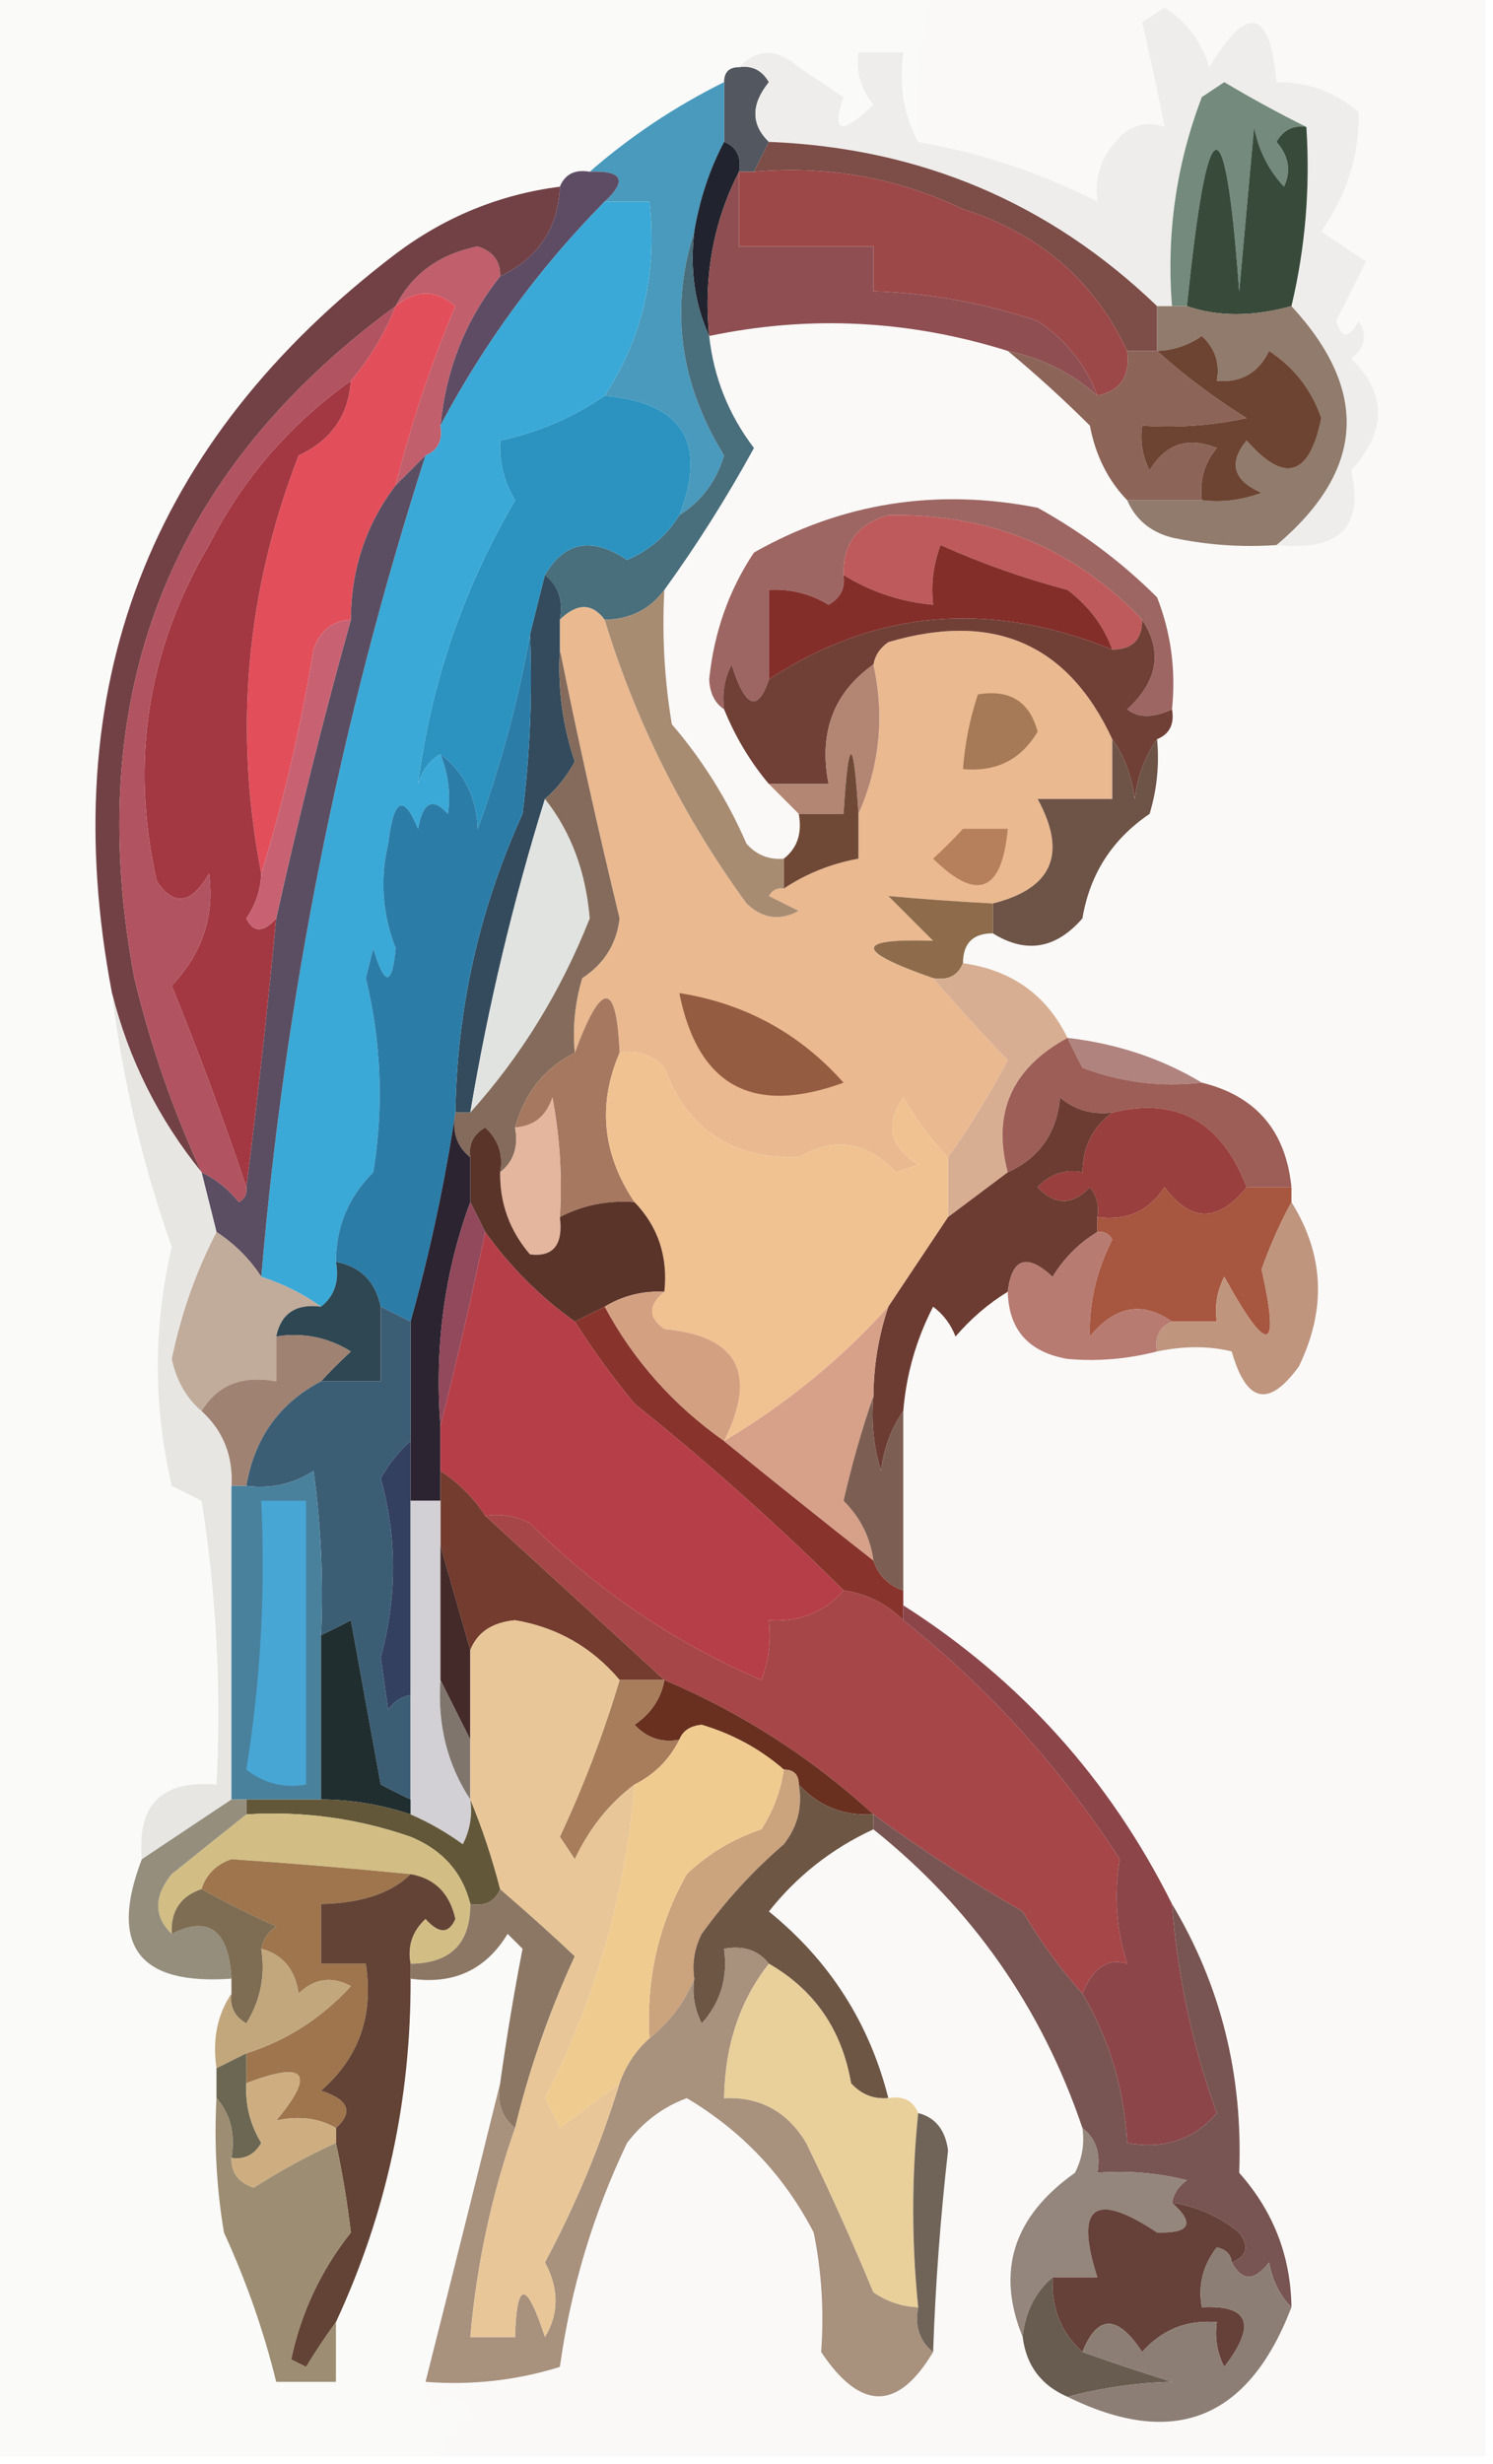 <?xml version="1.0" encoding="UTF-8"?>
<!DOCTYPE svg PUBLIC "-//W3C//DTD SVG 1.1//EN" "http://www.w3.org/Graphics/SVG/1.1/DTD/svg11.dtd">
<svg xmlns="http://www.w3.org/2000/svg" version="1.1" width="100px" height="165px" style="shape-rendering:geometricPrecision; text-rendering:geometricPrecision; image-rendering:optimizeQuality; fill-rule:evenodd; clip-rule:evenodd" xmlns:xlink="http://www.w3.org/1999/xlink">
<g><path style="opacity:1" fill="#fafaf9" d="M -0.5,-0.5 C 20.5,-0.5 41.5,-0.5 62.5,-0.5C 61.586,2.728 61.253,6.061 61.5,9.5C 60.539,7.735 60.205,5.735 60.5,3.5C 59.5,3.5 58.5,3.5 57.5,3.5C 57.33,4.822 57.663,5.989 58.5,7C 56.348,9.082 55.681,8.916 56.5,6.5C 55.5,5.833 54.5,5.167 53.5,4.5C 52.042,3.218 50.708,3.218 49.5,4.5C 48.833,4.5 48.5,4.833 48.5,5.5C 45.211,7.132 42.211,9.132 39.5,11.5C 38.508,11.328 37.842,11.662 37.5,12.5C 33.458,13.023 29.791,14.523 26.5,17C 9.951,29.595 3.618,46.094 7.5,66.5C 8.211,72.303 9.545,77.97 11.5,83.5C 10.262,88.832 10.262,94.166 11.5,99.5C 12.167,99.833 12.833,100.167 13.5,100.5C 14.496,106.798 14.83,113.132 14.5,119.5C 10.828,119.183 9.162,120.849 9.5,124.5C 7.281,130.285 9.281,132.951 15.5,132.5C 15.5,132.833 15.5,133.167 15.5,133.5C 14.549,134.919 14.216,136.585 14.5,138.5C 14.5,139.167 14.5,139.833 14.5,140.5C 14.335,143.518 14.502,146.518 15,149.5C 16.511,152.796 17.677,156.129 18.5,159.5C 19.833,159.5 21.167,159.5 22.5,159.5C 22.5,158.167 22.5,156.833 22.5,155.5C 25.869,148.253 27.535,140.586 27.5,132.5C 30.368,132.915 32.535,131.915 34,129.5C 34.333,129.833 34.667,130.167 35,130.5C 34.435,133.404 33.935,136.404 33.5,139.5C 31.881,146.053 30.214,152.72 28.5,159.5C 28.369,160.239 28.536,160.906 29,161.5C 29.893,160.289 30.726,160.289 31.5,161.5C 30.388,162.265 29.721,163.265 29.5,164.5C 19.5,164.5 9.5,164.5 -0.5,164.5C -0.5,109.5 -0.5,54.5 -0.5,-0.5 Z"/></g>
<g><path style="opacity:1" fill="#faf9f8" d="M 62.5,-0.5 C 74.833,-0.5 87.167,-0.5 99.5,-0.5C 99.5,54.5 99.5,109.5 99.5,164.5C 76.167,164.5 52.833,164.5 29.5,164.5C 29.721,163.265 30.388,162.265 31.5,161.5C 30.726,160.289 29.893,160.289 29,161.5C 28.536,160.906 28.369,160.239 28.5,159.5C 31.579,159.74 34.579,159.407 37.5,158.5C 38.227,153.258 39.727,148.258 42,143.5C 43.062,142.101 44.395,141.101 46,140.5C 49.705,142.704 52.538,145.704 54.5,149.5C 55.031,152.099 55.198,154.765 55,157.5C 57.64,161.457 60.14,161.457 62.5,157.5C 62.653,153.033 62.986,148.533 63.5,144C 63.316,142.624 62.649,141.791 61.5,141.5C 61.158,140.662 60.492,140.328 59.5,140.5C 58.229,135.461 55.562,131.295 51.5,128C 53.381,125.622 55.714,123.789 58.5,122.5C 65.107,127.779 69.774,134.446 72.5,142.5C 72.65,143.552 72.483,144.552 72,145.5C 67.866,148.427 66.699,152.094 68.5,156.5C 68.738,158.404 69.738,159.738 71.5,160.5C 78.629,164.01 83.629,162.01 86.5,154.5C 86.454,151.072 85.287,148.072 83,145.5C 83.26,138.935 81.76,132.935 78.5,127.5C 74.332,119.15 68.332,112.483 60.5,107.5C 60.5,107.167 60.5,106.833 60.5,106.5C 60.5,102.5 60.5,98.5 60.5,94.5C 60.699,92.04 61.365,89.707 62.5,87.5C 63.192,88.025 63.692,88.692 64,89.5C 65.039,88.29 66.206,87.29 67.5,86.5C 67.561,89.049 68.894,90.549 71.5,91C 73.488,91.18 75.488,91.014 77.5,90.5C 79.314,90.124 80.981,90.124 82.5,90.5C 83.479,93.953 84.979,94.286 87,91.5C 88.858,87.669 88.691,84.002 86.5,80.5C 86.5,80.167 86.5,79.833 86.5,79.5C 86.12,75.719 84.12,73.386 80.5,72.5C 77.811,70.883 74.811,69.883 71.5,69.5C 70.096,66.623 67.763,64.957 64.5,64.5C 64.5,63.167 65.167,62.5 66.5,62.5C 68.719,63.88 70.719,63.546 72.5,61.5C 72.995,58.53 74.495,56.196 77,54.5C 77.493,52.866 77.66,51.199 77.5,49.5C 78.338,49.158 78.672,48.492 78.5,47.5C 78.768,44.881 78.435,42.381 77.5,40C 75.14,37.647 72.474,35.647 69.5,34C 62.715,32.669 56.382,33.669 50.5,37C 48.819,39.522 47.819,42.355 47.5,45.5C 47.543,46.416 47.876,47.083 48.5,47.5C 49.263,49.368 50.263,51.035 51.5,52.5C 52.167,53.167 52.833,53.833 53.5,54.5C 53.737,55.791 53.404,56.791 52.5,57.5C 51.504,57.586 50.671,57.252 50,56.5C 48.729,53.567 47.062,50.901 45,48.5C 44.502,45.518 44.335,42.518 44.5,39.5C 46.687,36.474 48.687,33.307 50.5,30C 48.807,27.78 47.807,25.28 47.5,22.5C 54.217,21.093 60.883,21.426 67.5,23.5C 69.355,25.033 71.188,26.7 73,28.5C 73.374,30.491 74.207,32.158 75.5,33.5C 76.058,34.79 77.058,35.623 78.5,36C 80.81,36.497 83.143,36.663 85.5,36.5C 89.724,36.947 91.391,35.281 90.5,31.5C 92.907,28.869 92.907,26.369 90.5,24C 91.451,23.282 91.617,22.449 91,21.5C 90.346,22.696 89.846,22.696 89.5,21.5C 90.167,20.167 90.833,18.833 91.5,17.5C 90.5,16.833 89.5,16.167 88.5,15.5C 90.234,13.025 91.067,10.358 91,7.5C 89.416,6.139 87.582,5.472 85.5,5.5C 85.059,0.564 83.559,0.23 81,4.5C 80.477,2.777 79.477,1.444 78,0.5C 77.5,0.833 77,1.167 76.5,1.5C 77.002,3.644 77.502,5.977 78,8.5C 76.434,7.939 75.101,8.606 74,10.5C 73.517,11.448 73.35,12.448 73.5,13.5C 69.721,11.573 65.721,10.24 61.5,9.5C 61.253,6.061 61.586,2.728 62.5,-0.5 Z"/></g>
<g><path style="opacity:1" fill="#535860" d="M 49.5,4.5 C 50.376,4.369 51.043,4.702 51.5,5.5C 50.295,6.995 50.295,8.328 51.5,9.5C 51.167,10.167 50.833,10.833 50.5,11.5C 50.167,11.5 49.833,11.5 49.5,11.5C 49.672,10.508 49.338,9.842 48.5,9.5C 48.5,8.167 48.5,6.833 48.5,5.5C 48.5,4.833 48.833,4.5 49.5,4.5 Z"/></g>
<g><path style="opacity:1" fill="#499abd" d="M 48.5,5.5 C 48.5,6.833 48.5,8.167 48.5,9.5C 47.542,11.302 46.875,13.302 46.5,15.5C 44.854,20.668 45.521,25.668 48.5,30.5C 47.965,32.261 46.965,33.594 45.5,34.5C 47.402,29.642 45.736,26.975 40.5,26.5C 43.036,22.61 44.036,18.277 43.5,13.5C 42.5,13.5 41.5,13.5 40.5,13.5C 42.031,12.075 41.698,11.409 39.5,11.5C 42.211,9.132 45.211,7.132 48.5,5.5 Z"/></g>
<g><path style="opacity:1" fill="#eeedeb" d="M 85.5,36.5 C 91.414,31.513 91.747,26.18 86.5,20.5C 87.43,16.6 87.763,12.6 87.5,8.5C 85.692,7.606 83.858,6.606 82,5.5C 81.5,5.833 81,6.167 80.5,6.5C 78.783,10.997 78.116,15.663 78.5,20.5C 78.167,20.5 77.833,20.5 77.5,20.5C 70.293,13.568 61.627,9.901 51.5,9.5C 50.295,8.328 50.295,6.995 51.5,5.5C 51.043,4.702 50.376,4.369 49.5,4.5C 50.708,3.218 52.042,3.218 53.5,4.5C 54.5,5.167 55.5,5.833 56.5,6.5C 55.681,8.916 56.348,9.082 58.5,7C 57.663,5.989 57.33,4.822 57.5,3.5C 58.5,3.5 59.5,3.5 60.5,3.5C 60.205,5.735 60.539,7.735 61.5,9.5C 65.721,10.24 69.721,11.573 73.5,13.5C 73.35,12.448 73.517,11.448 74,10.5C 75.101,8.606 76.434,7.939 78,8.5C 77.502,5.977 77.002,3.644 76.5,1.5C 77,1.167 77.5,0.833 78,0.5C 79.477,1.444 80.477,2.777 81,4.5C 83.559,0.23 85.059,0.564 85.5,5.5C 87.582,5.472 89.416,6.139 91,7.5C 91.067,10.358 90.234,13.025 88.5,15.5C 89.5,16.167 90.5,16.833 91.5,17.5C 90.833,18.833 90.167,20.167 89.5,21.5C 89.846,22.696 90.346,22.696 91,21.5C 91.617,22.449 91.451,23.282 90.5,24C 92.907,26.369 92.907,28.869 90.5,31.5C 91.391,35.281 89.724,36.947 85.5,36.5 Z"/></g>
<g><path style="opacity:1" fill="#738a7c" d="M 87.5,8.5 C 86.624,8.369 85.957,8.702 85.5,9.5C 86.326,10.451 86.492,11.451 86,12.5C 84.956,11.377 84.29,10.044 84,8.5C 83.667,12.167 83.333,15.833 83,19.5C 82.059,6.555 80.892,6.888 79.5,20.5C 79.167,20.5 78.833,20.5 78.5,20.5C 78.116,15.663 78.783,10.997 80.5,6.5C 81,6.167 81.5,5.833 82,5.5C 83.858,6.606 85.692,7.606 87.5,8.5 Z"/></g>
<g><path style="opacity:1" fill="#7d4d48" d="M 51.5,9.5 C 61.627,9.901 70.293,13.568 77.5,20.5C 77.5,21.5 77.5,22.5 77.5,23.5C 76.833,23.5 76.167,23.5 75.5,23.5C 73.292,18.801 69.625,15.634 64.5,14C 60.078,11.896 55.412,11.063 50.5,11.5C 50.833,10.833 51.167,10.167 51.5,9.5 Z"/></g>
<g><path style="opacity:1" fill="#384a3a" d="M 87.5,8.5 C 87.763,12.6 87.43,16.6 86.5,20.5C 83.897,21.215 81.563,21.215 79.5,20.5C 80.892,6.888 82.059,6.555 83,19.5C 83.333,15.833 83.667,12.167 84,8.5C 84.29,10.044 84.956,11.377 86,12.5C 86.492,11.451 86.326,10.451 85.5,9.5C 85.957,8.702 86.624,8.369 87.5,8.5 Z"/></g>
<g><path style="opacity:1" fill="#21242e" d="M 48.5,9.5 C 49.338,9.842 49.672,10.508 49.5,11.5C 47.783,14.845 47.116,18.512 47.5,22.5C 46.532,20.393 46.198,18.059 46.5,15.5C 46.875,13.302 47.542,11.302 48.5,9.5 Z"/></g>
<g><path style="opacity:1" fill="#5e4c64" d="M 39.5,11.5 C 41.698,11.409 42.031,12.075 40.5,13.5C 36.1,17.967 32.434,22.967 29.5,28.5C 29.87,24.711 31.203,21.378 33.5,18.5C 36.044,17.292 37.377,15.292 37.5,12.5C 37.842,11.662 38.508,11.328 39.5,11.5 Z"/></g>
<g><path style="opacity:1" fill="#c15f6c" d="M 33.5,18.5 C 31.203,21.378 29.87,24.711 29.5,28.5C 29.672,29.492 29.338,30.158 28.5,30.5C 27.833,31.167 27.167,31.833 26.5,32.5C 27.522,28.417 28.856,24.417 30.5,20.5C 29.192,19.374 27.858,19.374 26.5,20.5C 27.59,18.351 29.424,17.017 32,16.5C 33.03,16.836 33.53,17.503 33.5,18.5 Z"/></g>
<g><path style="opacity:1" fill="#9d4848" d="M 49.5,11.5 C 49.833,11.5 50.167,11.5 50.5,11.5C 55.412,11.063 60.078,11.896 64.5,14C 69.625,15.634 73.292,18.801 75.5,23.5C 75.715,25.179 75.048,26.179 73.5,26.5C 72.737,24.433 71.404,22.766 69.5,21.5C 65.928,20.294 62.262,19.627 58.5,19.5C 58.5,18.5 58.5,17.5 58.5,16.5C 55.5,16.5 52.5,16.5 49.5,16.5C 49.5,14.833 49.5,13.167 49.5,11.5 Z"/></g>
<g><path style="opacity:1" fill="#8f4f52" d="M 49.5,11.5 C 49.5,13.167 49.5,14.833 49.5,16.5C 52.5,16.5 55.5,16.5 58.5,16.5C 58.5,17.5 58.5,18.5 58.5,19.5C 62.262,19.627 65.928,20.294 69.5,21.5C 71.404,22.766 72.737,24.433 73.5,26.5C 71.784,24.975 69.784,23.975 67.5,23.5C 60.883,21.426 54.217,21.093 47.5,22.5C 47.116,18.512 47.783,14.845 49.5,11.5 Z"/></g>
<g><path style="opacity:1" fill="#907b6c" d="M 77.5,20.5 C 77.833,20.5 78.167,20.5 78.5,20.5C 78.833,20.5 79.167,20.5 79.5,20.5C 81.563,21.215 83.897,21.215 86.5,20.5C 91.747,26.18 91.414,31.513 85.5,36.5C 83.143,36.663 80.81,36.497 78.5,36C 77.058,35.623 76.058,34.79 75.5,33.5C 77.167,33.5 78.833,33.5 80.5,33.5C 81.873,33.657 83.207,33.49 84.5,33C 82.595,32.174 82.261,31.007 83.5,29.5C 86.041,32.409 87.708,31.909 88.5,28C 87.842,26.096 86.675,24.596 85,23.5C 84.29,24.973 83.124,25.64 81.5,25.5C 81.719,24.325 81.386,23.325 80.5,22.5C 79.583,23.127 78.583,23.461 77.5,23.5C 77.5,22.5 77.5,21.5 77.5,20.5 Z"/></g>
<g><path style="opacity:1" fill="#496e7c" d="M 46.5,15.5 C 46.198,18.059 46.532,20.393 47.5,22.5C 47.807,25.28 48.807,27.78 50.5,30C 48.687,33.307 46.687,36.474 44.5,39.5C 43.533,40.806 42.199,41.473 40.5,41.5C 39.652,40.375 38.652,40.375 37.5,41.5C 37.737,40.209 37.404,39.209 36.5,38.5C 37.828,36.255 39.661,35.922 42,37.5C 43.519,36.837 44.685,35.837 45.5,34.5C 46.965,33.594 47.965,32.261 48.5,30.5C 45.521,25.668 44.854,20.668 46.5,15.5 Z"/></g>
<g><path style="opacity:1" fill="#e24f5b" d="M 26.5,32.5 C 24.515,35.121 23.515,38.121 23.5,41.5C 22.25,41.577 21.417,42.244 21,43.5C 20.149,48.705 18.982,53.705 17.5,58.5C 15.643,48.93 16.476,39.596 20,30.5C 22.172,29.491 23.338,27.824 23.5,25.5C 24.759,24.021 25.759,22.354 26.5,20.5C 27.858,19.374 29.192,19.374 30.5,20.5C 28.856,24.417 27.522,28.417 26.5,32.5 Z"/></g>
<g><path style="opacity:1" fill="#8c6458" d="M 67.5,23.5 C 69.784,23.975 71.784,24.975 73.5,26.5C 75.048,26.179 75.715,25.179 75.5,23.5C 76.167,23.5 76.833,23.5 77.5,23.5C 79.316,25.137 81.316,26.637 83.5,28C 81.19,28.497 78.857,28.663 76.5,28.5C 76.35,29.552 76.517,30.552 77,31.5C 78.067,29.717 79.567,29.217 81.5,30C 80.663,31.011 80.33,32.178 80.5,33.5C 78.833,33.5 77.167,33.5 75.5,33.5C 74.207,32.158 73.374,30.491 73,28.5C 71.188,26.7 69.355,25.033 67.5,23.5 Z"/></g>
<g><path style="opacity:1" fill="#6d4331" d="M 80.5,33.5 C 80.33,32.178 80.663,31.011 81.5,30C 79.567,29.217 78.067,29.717 77,31.5C 76.517,30.552 76.35,29.552 76.5,28.5C 78.857,28.663 81.19,28.497 83.5,28C 81.316,26.637 79.316,25.137 77.5,23.5C 78.583,23.461 79.583,23.127 80.5,22.5C 81.386,23.325 81.719,24.325 81.5,25.5C 83.124,25.64 84.29,24.973 85,23.5C 86.675,24.596 87.842,26.096 88.5,28C 87.708,31.909 86.041,32.409 83.5,29.5C 82.261,31.007 82.595,32.174 84.5,33C 83.207,33.49 81.873,33.657 80.5,33.5 Z"/></g>
<g><path style="opacity:1" fill="#2c93c0" d="M 40.5,26.5 C 45.736,26.975 47.402,29.642 45.5,34.5C 44.685,35.837 43.519,36.837 42,37.5C 39.661,35.922 37.828,36.255 36.5,38.5C 36.167,39.833 35.833,41.167 35.5,42.5C 34.74,46.812 33.573,51.146 32,55.5C 31.901,53.347 31.067,51.681 29.5,50.5C 28.778,50.917 28.278,51.584 28,52.5C 28.865,45.737 31.032,39.404 34.5,33.5C 33.754,32.264 33.421,30.93 33.5,29.5C 36.038,28.957 38.372,27.957 40.5,26.5 Z"/></g>
<g><path style="opacity:1" fill="#3aa9d7" d="M 40.5,13.5 C 41.5,13.5 42.5,13.5 43.5,13.5C 44.036,18.277 43.036,22.61 40.5,26.5C 38.372,27.957 36.038,28.957 33.5,29.5C 33.421,30.93 33.754,32.264 34.5,33.5C 31.032,39.404 28.865,45.737 28,52.5C 28.278,51.584 28.778,50.917 29.5,50.5C 30.028,51.847 30.195,53.181 30,54.5C 28.984,53.366 28.317,53.699 28,55.5C 27.026,53.122 26.359,53.456 26,56.5C 25.438,58.866 25.604,61.199 26.5,63.5C 26.263,66.064 25.763,66.064 25,63.5C 24.833,64.167 24.667,64.833 24.5,65.5C 25.542,69.799 25.709,74.132 25,78.5C 23.331,80.169 22.498,82.169 22.5,84.5C 22.737,85.791 22.404,86.791 21.5,87.5C 20.328,86.655 18.995,85.989 17.5,85.5C 19.11,66.665 22.777,48.331 28.5,30.5C 29.338,30.158 29.672,29.492 29.5,28.5C 32.434,22.967 36.1,17.967 40.5,13.5 Z"/></g>
<g><path style="opacity:1" fill="#9d6662" d="M 78.5,47.5 C 77.233,48.087 76.233,48.087 75.5,47.5C 77.552,45.613 77.886,43.613 76.5,41.5C 71.953,36.706 66.286,34.373 59.5,34.5C 57.45,35.077 56.45,36.41 56.5,38.5C 56.631,39.376 56.297,40.043 55.5,40.5C 54.264,39.754 52.931,39.421 51.5,39.5C 51.5,41.5 51.5,43.5 51.5,45.5C 50.752,47.735 49.919,47.402 49,44.5C 48.517,45.448 48.35,46.448 48.5,47.5C 47.876,47.083 47.543,46.416 47.5,45.5C 47.819,42.355 48.819,39.522 50.5,37C 56.382,33.669 62.715,32.669 69.5,34C 72.474,35.647 75.14,37.647 77.5,40C 78.435,42.381 78.768,44.881 78.5,47.5 Z"/></g>
<g><path style="opacity:1" fill="#be5a5b" d="M 76.5,41.5 C 76.5,42.833 75.833,43.5 74.5,43.5C 73.934,41.922 72.934,40.588 71.5,39.5C 68.569,38.727 65.736,37.727 63,36.5C 62.51,37.793 62.343,39.127 62.5,40.5C 60.315,40.296 58.315,39.63 56.5,38.5C 56.45,36.41 57.45,35.077 59.5,34.5C 66.286,34.373 71.953,36.706 76.5,41.5 Z"/></g>
<g><path style="opacity:1" fill="#842e2a" d="M 74.5,43.5 C 66.266,40.161 58.599,40.828 51.5,45.5C 51.5,43.5 51.5,41.5 51.5,39.5C 52.931,39.421 54.264,39.754 55.5,40.5C 56.297,40.043 56.631,39.376 56.5,38.5C 58.315,39.63 60.315,40.296 62.5,40.5C 62.343,39.127 62.51,37.793 63,36.5C 65.736,37.727 68.569,38.727 71.5,39.5C 72.934,40.588 73.934,41.922 74.5,43.5 Z"/></g>
<g><path style="opacity:1" fill="#eab990" d="M 40.5,41.5 C 42.571,48.309 45.738,54.642 50,60.5C 51.05,61.517 52.216,61.684 53.5,61C 52.833,60.667 52.167,60.333 51.5,60C 51.728,59.601 52.062,59.435 52.5,59.5C 54.011,58.498 55.678,57.831 57.5,57.5C 57.5,56.5 57.5,55.5 57.5,54.5C 58.923,51.288 59.257,47.954 58.5,44.5C 58.611,43.883 58.944,43.383 59.5,43C 66.527,40.926 71.527,43.092 74.5,49.5C 74.5,50.833 74.5,52.167 74.5,53.5C 72.833,53.5 71.167,53.5 69.5,53.5C 71.498,57.168 70.498,59.501 66.5,60.5C 64.085,60.373 61.751,60.207 59.5,60C 60.5,61 61.5,62 62.5,63C 57.218,62.823 57.218,63.657 62.5,65.5C 64.053,67.313 65.72,69.147 67.5,71C 66.267,73.314 64.933,75.481 63.5,77.5C 62.389,76.34 61.389,75.007 60.5,73.5C 59.246,75.259 59.579,76.759 61.5,78C 61,78.167 60.5,78.333 60,78.5C 58.05,76.428 55.883,76.095 53.5,77.5C 49.021,77.621 46.021,75.621 44.5,71.5C 43.675,70.614 42.675,70.281 41.5,70.5C 41.295,65.641 40.295,65.641 38.5,70.5C 38.34,68.801 38.507,67.134 39,65.5C 40.464,64.541 41.297,63.208 41.5,61.5C 40.037,55.476 38.704,49.476 37.5,43.5C 37.5,42.833 37.5,42.167 37.5,41.5C 38.652,40.375 39.652,40.375 40.5,41.5 Z"/></g>
<g><path style="opacity:1" fill="#5b4e62" d="M 28.5,30.5 C 22.777,48.331 19.11,66.665 17.5,85.5C 16.728,84.306 15.728,83.306 14.5,82.5C 14.167,81.167 13.833,79.833 13.5,78.5C 14.458,78.953 15.292,79.62 16,80.5C 16.399,80.272 16.565,79.938 16.5,79.5C 17.248,73.634 17.914,67.634 18.5,61.5C 19.982,54.811 21.648,48.145 23.5,41.5C 23.515,38.121 24.515,35.121 26.5,32.5C 27.167,31.833 27.833,31.167 28.5,30.5 Z"/></g>
<g><path style="opacity:1" fill="#704036" d="M 74.5,43.5 C 75.833,43.5 76.5,42.833 76.5,41.5C 77.886,43.613 77.552,45.613 75.5,47.5C 76.233,48.087 77.233,48.087 78.5,47.5C 78.672,48.492 78.338,49.158 77.5,49.5C 76.71,50.608 76.21,51.942 76,53.5C 75.79,51.942 75.29,50.608 74.5,49.5C 71.527,43.092 66.527,40.926 59.5,43C 58.944,43.383 58.611,43.883 58.5,44.5C 55.828,46.391 54.828,49.058 55.5,52.5C 54.167,52.5 52.833,52.5 51.5,52.5C 50.263,51.035 49.263,49.368 48.5,47.5C 48.35,46.448 48.517,45.448 49,44.5C 49.919,47.402 50.752,47.735 51.5,45.5C 58.599,40.828 66.266,40.161 74.5,43.5 Z"/></g>
<g><path style="opacity:1" fill="#b38573" d="M 58.5,44.5 C 59.257,47.954 58.923,51.288 57.5,54.5C 57.167,49.167 56.833,49.167 56.5,54.5C 55.5,54.5 54.5,54.5 53.5,54.5C 52.833,53.833 52.167,53.167 51.5,52.5C 52.833,52.5 54.167,52.5 55.5,52.5C 54.828,49.058 55.828,46.391 58.5,44.5 Z"/></g>
<g><path style="opacity:1" fill="#a67a56" d="M 65.5,46.5 C 67.635,46.147 68.968,46.98 69.5,49C 68.381,50.876 66.714,51.709 64.5,51.5C 64.629,49.784 64.962,48.117 65.5,46.5 Z"/></g>
<g><path style="opacity:1" fill="#a33842" d="M 23.5,25.5 C 23.338,27.824 22.172,29.491 20,30.5C 16.476,39.596 15.643,48.93 17.5,58.5C 17.461,59.583 17.127,60.583 16.5,61.5C 16.97,62.463 17.637,62.463 18.5,61.5C 17.914,67.634 17.248,73.634 16.5,79.5C 14.97,74.941 13.303,70.441 11.5,66C 13.555,63.837 14.388,61.337 14,58.5C 12.815,60.559 11.648,60.726 10.5,59C 8.699,51.01 9.866,43.51 14,36.5C 16.228,32.1 19.395,28.433 23.5,25.5 Z"/></g>
<g><path style="opacity:1" fill="#724145" d="M 37.5,12.5 C 37.377,15.292 36.044,17.292 33.5,18.5C 33.53,17.503 33.03,16.836 32,16.5C 29.424,17.017 27.59,18.351 26.5,20.5C 11.289,31.625 5.456,46.625 9,65.5C 10.08,69.988 11.58,74.322 13.5,78.5C 10.611,74.936 8.611,70.936 7.5,66.5C 3.618,46.094 9.951,29.595 26.5,17C 29.791,14.523 33.458,13.023 37.5,12.5 Z"/></g>
<g><path style="opacity:1" fill="#334b5d" d="M 36.5,38.5 C 37.404,39.209 37.737,40.209 37.5,41.5C 37.5,42.167 37.5,42.833 37.5,43.5C 37.344,46.066 37.678,48.566 38.5,51C 37.944,52.011 37.278,52.844 36.5,53.5C 34.366,60.371 32.699,67.371 31.5,74.5C 31.167,74.5 30.833,74.5 30.5,74.5C 30.608,67.515 32.108,60.848 35,54.5C 35.499,50.514 35.666,46.514 35.5,42.5C 35.833,41.167 36.167,39.833 36.5,38.5 Z"/></g>
<g><path style="opacity:1" fill="#a88c72" d="M 44.5,39.5 C 44.335,42.518 44.502,45.518 45,48.5C 47.062,50.901 48.729,53.567 50,56.5C 50.671,57.252 51.504,57.586 52.5,57.5C 52.5,58.167 52.5,58.833 52.5,59.5C 52.062,59.435 51.728,59.601 51.5,60C 52.167,60.333 52.833,60.667 53.5,61C 52.216,61.684 51.05,61.517 50,60.5C 45.738,54.642 42.571,48.309 40.5,41.5C 42.199,41.473 43.533,40.806 44.5,39.5 Z"/></g>
<g><path style="opacity:1" fill="#704936" d="M 57.5,54.5 C 57.5,55.5 57.5,56.5 57.5,57.5C 55.678,57.831 54.011,58.498 52.5,59.5C 52.5,58.833 52.5,58.167 52.5,57.5C 53.404,56.791 53.737,55.791 53.5,54.5C 54.5,54.5 55.5,54.5 56.5,54.5C 56.833,49.167 57.167,49.167 57.5,54.5 Z"/></g>
<g><path style="opacity:1" fill="#c86273" d="M 23.5,41.5 C 21.648,48.145 19.982,54.811 18.5,61.5C 17.637,62.463 16.97,62.463 16.5,61.5C 17.127,60.583 17.461,59.583 17.5,58.5C 18.982,53.705 20.149,48.705 21,43.5C 21.417,42.244 22.25,41.577 23.5,41.5 Z"/></g>
<g><path style="opacity:1" fill="#b6805d" d="M 64.5,55.5 C 65.5,55.5 66.5,55.5 67.5,55.5C 67.114,59.738 65.448,60.404 62.5,57.5C 63.243,56.818 63.909,56.151 64.5,55.5 Z"/></g>
<g><path style="opacity:1" fill="#b15360" d="M 26.5,20.5 C 25.759,22.354 24.759,24.021 23.5,25.5C 19.395,28.433 16.228,32.1 14,36.5C 9.866,43.51 8.699,51.01 10.5,59C 11.648,60.726 12.815,60.559 14,58.5C 14.388,61.337 13.555,63.837 11.5,66C 13.303,70.441 14.97,74.941 16.5,79.5C 16.565,79.938 16.399,80.272 16,80.5C 15.292,79.62 14.458,78.953 13.5,78.5C 11.58,74.322 10.08,69.988 9,65.5C 5.456,46.625 11.289,31.625 26.5,20.5 Z"/></g>
<g><path style="opacity:1" fill="#e1e3e0" d="M 36.5,53.5 C 38.234,55.683 39.234,58.35 39.5,61.5C 37.56,66.4 34.893,70.733 31.5,74.5C 32.699,67.371 34.366,60.371 36.5,53.5 Z"/></g>
<g><path style="opacity:1" fill="#6e5347" d="M 74.5,49.5 C 75.29,50.608 75.79,51.942 76,53.5C 76.21,51.942 76.71,50.608 77.5,49.5C 77.66,51.199 77.493,52.866 77,54.5C 74.495,56.196 72.995,58.53 72.5,61.5C 70.719,63.546 68.719,63.88 66.5,62.5C 66.5,61.833 66.5,61.167 66.5,60.5C 70.498,59.501 71.498,57.168 69.5,53.5C 71.167,53.5 72.833,53.5 74.5,53.5C 74.5,52.167 74.5,50.833 74.5,49.5 Z"/></g>
<g><path style="opacity:1" fill="#846b5b" d="M 37.5,43.5 C 38.704,49.476 40.037,55.476 41.5,61.5C 41.297,63.208 40.464,64.541 39,65.5C 38.507,67.134 38.34,68.801 38.5,70.5C 36.478,71.507 35.145,73.174 34.5,75.5C 34.737,76.791 34.404,77.791 33.5,78.5C 33.719,77.325 33.386,76.325 32.5,75.5C 31.703,75.957 31.369,76.624 31.5,77.5C 30.596,76.791 30.263,75.791 30.5,74.5C 30.833,74.5 31.167,74.5 31.5,74.5C 34.893,70.733 37.56,66.4 39.5,61.5C 39.234,58.35 38.234,55.683 36.5,53.5C 37.278,52.844 37.944,52.011 38.5,51C 37.678,48.566 37.344,46.066 37.5,43.5 Z"/></g>
<g><path style="opacity:1" fill="#8d6b4b" d="M 66.5,60.5 C 66.5,61.167 66.5,61.833 66.5,62.5C 65.167,62.5 64.5,63.167 64.5,64.5C 64.158,65.338 63.492,65.672 62.5,65.5C 57.218,63.657 57.218,62.823 62.5,63C 61.5,62 60.5,61 59.5,60C 61.751,60.207 64.085,60.373 66.5,60.5 Z"/></g>
<g><path style="opacity:1" fill="#d8ae93" d="M 64.5,64.5 C 67.763,64.957 70.096,66.623 71.5,69.5C 67.776,71.526 66.442,74.526 67.5,78.5C 66.167,79.5 64.833,80.5 63.5,81.5C 63.5,80.167 63.5,78.833 63.5,77.5C 64.933,75.481 66.267,73.314 67.5,71C 65.72,69.147 64.053,67.313 62.5,65.5C 63.492,65.672 64.158,65.338 64.5,64.5 Z"/></g>
<g><path style="opacity:1" fill="#a67860" d="M 41.5,70.5 C 40.014,73.955 40.347,77.288 42.5,80.5C 40.709,80.366 39.042,80.699 37.5,81.5C 37.664,78.813 37.497,76.146 37,73.5C 36.583,74.756 35.75,75.423 34.5,75.5C 35.145,73.174 36.478,71.507 38.5,70.5C 40.295,65.641 41.295,65.641 41.5,70.5 Z"/></g>
<g><path style="opacity:1" fill="#945c41" d="M 45.5,66.5 C 49.892,67.195 53.558,69.195 56.5,72.5C 50.413,74.722 46.746,72.722 45.5,66.5 Z"/></g>
<g><path style="opacity:1" fill="#b0837e" d="M 71.5,69.5 C 74.811,69.883 77.811,70.883 80.5,72.5C 77.753,72.813 75.087,72.48 72.5,71.5C 72.137,70.817 71.804,70.15 71.5,69.5 Z"/></g>
<g><path style="opacity:1" fill="#9c5e56" d="M 71.5,69.5 C 71.804,70.15 72.137,70.817 72.5,71.5C 75.087,72.48 77.753,72.813 80.5,72.5C 84.12,73.386 86.12,75.719 86.5,79.5C 85.5,79.5 84.5,79.5 83.5,79.5C 81.819,75.103 78.819,73.436 74.5,74.5C 73.178,74.67 72.011,74.337 71,73.5C 70.777,75.881 69.61,77.547 67.5,78.5C 66.442,74.526 67.776,71.526 71.5,69.5 Z"/></g>
<g><path style="opacity:1" fill="#e4b69d" d="M 37.5,81.5 C 37.728,83.355 37.061,84.188 35.5,84C 34.139,82.416 33.472,80.582 33.5,78.5C 34.404,77.791 34.737,76.791 34.5,75.5C 35.75,75.423 36.583,74.756 37,73.5C 37.497,76.146 37.664,78.813 37.5,81.5 Z"/></g>
<g><path style="opacity:1" fill="#2b7da8" d="M 35.5,42.5 C 35.666,46.514 35.499,50.514 35,54.5C 32.108,60.848 30.608,67.515 30.5,74.5C 29.79,79.22 28.79,83.887 27.5,88.5C 26.833,88.167 26.167,87.833 25.5,87.5C 25.144,85.81 24.144,84.81 22.5,84.5C 22.498,82.169 23.331,80.169 25,78.5C 25.709,74.132 25.542,69.799 24.5,65.5C 24.667,64.833 24.833,64.167 25,63.5C 25.763,66.064 26.263,66.064 26.5,63.5C 25.604,61.199 25.438,58.866 26,56.5C 26.359,53.456 27.026,53.122 28,55.5C 28.317,53.699 28.984,53.366 30,54.5C 30.195,53.181 30.028,51.847 29.5,50.5C 31.067,51.681 31.901,53.347 32,55.5C 33.573,51.146 34.74,46.812 35.5,42.5 Z"/></g>
<g><path style="opacity:1" fill="#993f3d" d="M 83.5,79.5 C 81.591,81.873 79.758,81.873 78,79.5C 76.951,81.107 75.451,81.773 73.5,81.5C 73.631,80.761 73.464,80.094 73,79.5C 71.817,80.731 70.651,80.731 69.5,79.5C 70.325,78.614 71.325,78.281 72.5,78.5C 72.527,76.801 73.194,75.467 74.5,74.5C 78.819,73.436 81.819,75.103 83.5,79.5 Z"/></g>
<g><path style="opacity:1" fill="#f1c291" d="M 41.5,70.5 C 42.675,70.281 43.675,70.614 44.5,71.5C 46.021,75.621 49.021,77.621 53.5,77.5C 55.883,76.095 58.05,76.428 60,78.5C 60.5,78.333 61,78.167 61.5,78C 59.579,76.759 59.246,75.259 60.5,73.5C 61.389,75.007 62.389,76.34 63.5,77.5C 63.5,78.833 63.5,80.167 63.5,81.5C 62.167,83.5 60.833,85.5 59.5,87.5C 56.33,91.021 52.664,94.021 48.5,96.5C 50.754,91.96 49.421,89.46 44.5,89C 43.402,88.23 43.402,87.397 44.5,86.5C 44.748,84.142 44.081,82.142 42.5,80.5C 40.347,77.288 40.014,73.955 41.5,70.5 Z"/></g>
<g><path style="opacity:1" fill="#6c3c32" d="M 74.5,74.5 C 73.194,75.467 72.527,76.801 72.5,78.5C 71.325,78.281 70.325,78.614 69.5,79.5C 70.651,80.731 71.817,80.731 73,79.5C 73.464,80.094 73.631,80.761 73.5,81.5C 73.5,81.833 73.5,82.167 73.5,82.5C 72.288,83.23 71.288,84.23 70.5,85.5C 68.775,83.908 67.775,84.242 67.5,86.5C 66.206,87.29 65.039,88.29 64,89.5C 63.692,88.692 63.192,88.025 62.5,87.5C 61.365,89.707 60.699,92.04 60.5,94.5C 59.71,95.609 59.21,96.942 59,98.5C 58.507,96.866 58.34,95.199 58.5,93.5C 58.517,91.435 58.85,89.435 59.5,87.5C 60.833,85.5 62.167,83.5 63.5,81.5C 64.833,80.5 66.167,79.5 67.5,78.5C 69.61,77.547 70.777,75.881 71,73.5C 72.011,74.337 73.178,74.67 74.5,74.5 Z"/></g>
<g><path style="opacity:1" fill="#a7563f" d="M 83.5,79.5 C 84.5,79.5 85.5,79.5 86.5,79.5C 86.5,79.833 86.5,80.167 86.5,80.5C 85.74,81.893 85.073,83.393 84.5,85C 85.763,90.644 84.929,90.811 82,85.5C 81.517,86.448 81.35,87.448 81.5,88.5C 80.5,88.5 79.5,88.5 78.5,88.5C 76.511,87.113 74.678,87.447 73,89.5C 72.933,87.265 73.433,85.098 74.5,83C 74.272,82.601 73.938,82.435 73.5,82.5C 73.5,82.167 73.5,81.833 73.5,81.5C 75.451,81.773 76.951,81.107 78,79.5C 79.758,81.873 81.591,81.873 83.5,79.5 Z"/></g>
<g><path style="opacity:1" fill="#5a3429" d="M 33.5,78.5 C 33.472,80.582 34.139,82.416 35.5,84C 37.061,84.188 37.728,83.355 37.5,81.5C 39.042,80.699 40.709,80.366 42.5,80.5C 44.081,82.142 44.748,84.142 44.5,86.5C 43.041,86.433 41.708,86.766 40.5,87.5C 39.833,87.833 39.167,88.167 38.5,88.5C 36.167,86.833 34.167,84.833 32.5,82.5C 32.167,81.833 31.833,81.167 31.5,80.5C 31.5,79.5 31.5,78.5 31.5,77.5C 31.369,76.624 31.703,75.957 32.5,75.5C 33.386,76.325 33.719,77.325 33.5,78.5 Z"/></g>
<g><path style="opacity:1" fill="#2c2431" d="M 30.5,74.5 C 30.263,75.791 30.596,76.791 31.5,77.5C 31.5,78.5 31.5,79.5 31.5,80.5C 29.762,85.217 29.096,90.217 29.5,95.5C 29.5,96.5 29.5,97.5 29.5,98.5C 29.5,99.167 29.5,99.833 29.5,100.5C 28.833,100.5 28.167,100.5 27.5,100.5C 27.5,99.167 27.5,97.833 27.5,96.5C 27.5,93.833 27.5,91.167 27.5,88.5C 28.79,83.887 29.79,79.22 30.5,74.5 Z"/></g>
<g><path style="opacity:1" fill="#c1ab9a" d="M 14.5,82.5 C 15.728,83.306 16.728,84.306 17.5,85.5C 18.995,85.989 20.328,86.655 21.5,87.5C 19.821,87.285 18.821,87.952 18.5,89.5C 18.5,90.5 18.5,91.5 18.5,92.5C 16.219,92.077 14.552,92.744 13.5,94.5C 12.475,93.626 11.808,92.46 11.5,91C 12.127,87.966 13.127,85.132 14.5,82.5 Z"/></g>
<g><path style="opacity:1" fill="#2e4753" d="M 22.5,84.5 C 24.144,84.81 25.144,85.81 25.5,87.5C 25.5,89.167 25.5,90.833 25.5,92.5C 24.167,92.5 22.833,92.5 21.5,92.5C 22.091,91.849 22.757,91.182 23.5,90.5C 21.955,89.548 20.288,89.215 18.5,89.5C 18.821,87.952 19.821,87.285 21.5,87.5C 22.404,86.791 22.737,85.791 22.5,84.5 Z"/></g>
<g><path style="opacity:1" fill="#92495c" d="M 31.5,80.5 C 31.833,81.167 32.167,81.833 32.5,82.5C 31.592,86.851 30.592,91.184 29.5,95.5C 29.096,90.217 29.762,85.217 31.5,80.5 Z"/></g>
<g><path style="opacity:1" fill="#bf957e" d="M 86.5,80.5 C 88.691,84.002 88.858,87.669 87,91.5C 84.979,94.286 83.479,93.953 82.5,90.5C 80.981,90.124 79.314,90.124 77.5,90.5C 77.328,89.508 77.662,88.842 78.5,88.5C 79.5,88.5 80.5,88.5 81.5,88.5C 81.35,87.448 81.517,86.448 82,85.5C 84.929,90.811 85.763,90.644 84.5,85C 85.073,83.393 85.74,81.893 86.5,80.5 Z"/></g>
<g><path style="opacity:1" fill="#d4a082" d="M 44.5,86.5 C 43.402,87.397 43.402,88.23 44.5,89C 49.421,89.46 50.754,91.96 48.5,96.5C 45.097,94.1 42.43,91.1 40.5,87.5C 41.708,86.766 43.041,86.433 44.5,86.5 Z"/></g>
<g><path style="opacity:1" fill="#b77b71" d="M 73.5,82.5 C 73.938,82.435 74.272,82.601 74.5,83C 73.433,85.098 72.933,87.265 73,89.5C 74.678,87.447 76.511,87.113 78.5,88.5C 77.662,88.842 77.328,89.508 77.5,90.5C 75.488,91.014 73.488,91.18 71.5,91C 68.894,90.549 67.561,89.049 67.5,86.5C 67.775,84.242 68.775,83.908 70.5,85.5C 71.288,84.23 72.288,83.23 73.5,82.5 Z"/></g>
<g><path style="opacity:1" fill="#88342c" d="M 40.5,87.5 C 42.43,91.1 45.097,94.1 48.5,96.5C 51.842,99.221 55.175,101.888 58.5,104.5C 58.833,105.5 59.5,106.167 60.5,106.5C 60.5,106.833 60.5,107.167 60.5,107.5C 60.5,107.833 60.5,108.167 60.5,108.5C 59.395,107.4 58.062,106.733 56.5,106.5C 52.094,102.116 47.428,97.949 42.5,94C 41.035,92.226 39.702,90.392 38.5,88.5C 39.167,88.167 39.833,87.833 40.5,87.5 Z"/></g>
<g><path style="opacity:1" fill="#9f8272" d="M 18.5,89.5 C 20.288,89.215 21.955,89.548 23.5,90.5C 22.757,91.182 22.091,91.849 21.5,92.5C 18.71,93.967 17.044,96.3 16.5,99.5C 16.167,99.5 15.833,99.5 15.5,99.5C 15.608,97.486 14.942,95.82 13.5,94.5C 14.552,92.744 16.219,92.077 18.5,92.5C 18.5,91.5 18.5,90.5 18.5,89.5 Z"/></g>
<g><path style="opacity:1" fill="#d6a089" d="M 59.5,87.5 C 58.85,89.435 58.517,91.435 58.5,93.5C 57.734,95.684 57.067,98.018 56.5,100.5C 57.63,101.622 58.297,102.956 58.5,104.5C 55.175,101.888 51.842,99.221 48.5,96.5C 52.664,94.021 56.33,91.021 59.5,87.5 Z"/></g>
<g><path style="opacity:1" fill="#e7e6e3" d="M 7.5,66.5 C 8.611,70.936 10.611,74.936 13.5,78.5C 13.833,79.833 14.167,81.167 14.5,82.5C 13.127,85.132 12.127,87.966 11.5,91C 11.808,92.46 12.475,93.626 13.5,94.5C 14.942,95.82 15.608,97.486 15.5,99.5C 15.5,106.5 15.5,113.5 15.5,120.5C 13.5,121.833 11.5,123.167 9.5,124.5C 9.162,120.849 10.828,119.183 14.5,119.5C 14.83,113.132 14.496,106.798 13.5,100.5C 12.833,100.167 12.167,99.833 11.5,99.5C 10.262,94.166 10.262,88.832 11.5,83.5C 9.545,77.97 8.211,72.303 7.5,66.5 Z"/></g>
<g><path style="opacity:1" fill="#7c5e52" d="M 58.5,93.5 C 58.34,95.199 58.507,96.866 59,98.5C 59.21,96.942 59.71,95.609 60.5,94.5C 60.5,98.5 60.5,102.5 60.5,106.5C 59.5,106.167 58.833,105.5 58.5,104.5C 58.297,102.956 57.63,101.622 56.5,100.5C 57.067,98.018 57.734,95.684 58.5,93.5 Z"/></g>
<g><path style="opacity:1" fill="#3c5e75" d="M 25.5,87.5 C 26.167,87.833 26.833,88.167 27.5,88.5C 27.5,91.167 27.5,93.833 27.5,96.5C 26.733,97.172 26.066,98.005 25.5,99C 26.599,102.934 26.599,106.934 25.5,111C 25.667,112.167 25.833,113.333 26,114.5C 26.383,113.944 26.883,113.611 27.5,113.5C 27.5,115.833 27.5,118.167 27.5,120.5C 26.85,120.196 26.183,119.863 25.5,119.5C 24.833,115.833 24.167,112.167 23.5,108.5C 22.817,108.863 22.15,109.196 21.5,109.5C 21.665,105.818 21.499,102.152 21,98.5C 19.644,99.38 18.144,99.713 16.5,99.5C 17.044,96.3 18.71,93.967 21.5,92.5C 22.833,92.5 24.167,92.5 25.5,92.5C 25.5,90.833 25.5,89.167 25.5,87.5 Z"/></g>
<g><path style="opacity:1" fill="#b63e48" d="M 32.5,82.5 C 34.167,84.833 36.167,86.833 38.5,88.5C 39.702,90.392 41.035,92.226 42.5,94C 47.428,97.949 52.094,102.116 56.5,106.5C 55.221,107.968 53.554,108.635 51.5,108.5C 51.657,109.873 51.49,111.207 51,112.5C 45.159,109.995 39.992,106.495 35.5,102C 34.552,101.517 33.552,101.351 32.5,101.5C 31.728,100.306 30.728,99.306 29.5,98.5C 29.5,97.5 29.5,96.5 29.5,95.5C 30.592,91.184 31.592,86.851 32.5,82.5 Z"/></g>
<g><path style="opacity:1" fill="#33405f" d="M 27.5,96.5 C 27.5,97.833 27.5,99.167 27.5,100.5C 27.5,104.833 27.5,109.167 27.5,113.5C 26.883,113.611 26.383,113.944 26,114.5C 25.833,113.333 25.667,112.167 25.5,111C 26.599,106.934 26.599,102.934 25.5,99C 26.066,98.005 26.733,97.172 27.5,96.5 Z"/></g>
<g><path style="opacity:1" fill="#49819d" d="M 21.5,109.5 C 21.5,113.167 21.5,116.833 21.5,120.5C 19.833,120.5 18.167,120.5 16.5,120.5C 16.167,120.5 15.833,120.5 15.5,120.5C 15.5,113.5 15.5,106.5 15.5,99.5C 15.833,99.5 16.167,99.5 16.5,99.5C 18.144,99.713 19.644,99.38 21,98.5C 21.499,102.152 21.665,105.818 21.5,109.5 Z"/></g>
<g><path style="opacity:1" fill="#48a6d4" d="M 17.5,100.5 C 18.5,100.5 19.5,100.5 20.5,100.5C 20.5,106.833 20.5,113.167 20.5,119.5C 19.022,119.762 17.689,119.429 16.5,118.5C 17.457,112.561 17.79,106.561 17.5,100.5 Z"/></g>
<g><path style="opacity:1" fill="#743c2e" d="M 29.5,98.5 C 30.728,99.306 31.728,100.306 32.5,101.5C 36.454,105.116 40.454,108.783 44.5,112.5C 43.5,112.5 42.5,112.5 41.5,112.5C 39.645,110.307 37.311,108.974 34.5,108.5C 32.97,108.64 31.97,109.307 31.5,110.5C 30.833,108.167 30.167,105.833 29.5,103.5C 29.5,102.5 29.5,101.5 29.5,100.5C 29.5,99.833 29.5,99.167 29.5,98.5 Z"/></g>
<g><path style="opacity:1" fill="#d2d0d5" d="M 27.5,100.5 C 28.167,100.5 28.833,100.5 29.5,100.5C 29.5,101.5 29.5,102.5 29.5,103.5C 29.5,106.5 29.5,109.5 29.5,112.5C 29.294,115.495 29.96,118.162 31.5,120.5C 31.649,121.552 31.483,122.552 31,123.5C 29.887,122.695 28.721,122.028 27.5,121.5C 27.5,121.167 27.5,120.833 27.5,120.5C 27.5,118.167 27.5,115.833 27.5,113.5C 27.5,109.167 27.5,104.833 27.5,100.5 Z"/></g>
<g><path style="opacity:1" fill="#442a28" d="M 29.5,103.5 C 30.167,105.833 30.833,108.167 31.5,110.5C 31.5,112.5 31.5,114.5 31.5,116.5C 30.833,115.167 30.167,113.833 29.5,112.5C 29.5,109.5 29.5,106.5 29.5,103.5 Z"/></g>
<g><path style="opacity:1" fill="#a64648" d="M 32.5,101.5 C 33.552,101.351 34.552,101.517 35.5,102C 39.992,106.495 45.159,109.995 51,112.5C 51.49,111.207 51.657,109.873 51.5,108.5C 53.554,108.635 55.221,107.968 56.5,106.5C 58.062,106.733 59.395,107.4 60.5,108.5C 66.186,113.021 71.019,118.354 75,124.5C 74.598,126.874 74.764,129.207 75.5,131.5C 74.218,131.088 73.218,131.754 72.5,133.5C 70.998,131.825 69.665,129.992 68.5,128C 65.017,126.008 61.684,123.842 58.5,121.5C 54.37,117.71 49.703,114.71 44.5,112.5C 40.454,108.783 36.454,105.116 32.5,101.5 Z"/></g>
<g><path style="opacity:1" fill="#202e30" d="M 27.5,120.5 C 27.5,120.833 27.5,121.167 27.5,121.5C 25.565,120.85 23.565,120.517 21.5,120.5C 21.5,116.833 21.5,113.167 21.5,109.5C 22.15,109.196 22.817,108.863 23.5,108.5C 24.167,112.167 24.833,115.833 25.5,119.5C 26.183,119.863 26.85,120.196 27.5,120.5 Z"/></g>
<g><path style="opacity:1" fill="#69301f" d="M 44.5,112.5 C 49.703,114.71 54.37,117.71 58.5,121.5C 56.486,121.608 54.819,120.942 53.5,119.5C 53.5,118.833 53.167,118.5 52.5,118.5C 50.918,117.124 49.085,116.124 47,115.5C 46.235,115.57 45.735,115.903 45.5,116.5C 44.325,116.719 43.325,116.386 42.5,115.5C 43.612,114.735 44.279,113.735 44.5,112.5 Z"/></g>
<g><path style="opacity:1" fill="#a77d5b" d="M 41.5,112.5 C 42.5,112.5 43.5,112.5 44.5,112.5C 44.279,113.735 43.612,114.735 42.5,115.5C 43.325,116.386 44.325,116.719 45.5,116.5C 44.833,117.833 43.833,118.833 42.5,119.5C 40.822,120.747 39.489,122.414 38.5,124.5C 38.167,124 37.833,123.5 37.5,123C 39.097,119.58 40.431,116.08 41.5,112.5 Z"/></g>
<g><path style="opacity:1" fill="#7f756d" d="M 29.5,112.5 C 30.167,113.833 30.833,115.167 31.5,116.5C 31.5,117.833 31.5,119.167 31.5,120.5C 29.96,118.162 29.294,115.495 29.5,112.5 Z"/></g>
<g><path style="opacity:1" fill="#635739" d="M 16.5,121.5 C 16.5,121.167 16.5,120.833 16.5,120.5C 18.167,120.5 19.833,120.5 21.5,120.5C 23.565,120.517 25.565,120.85 27.5,121.5C 28.721,122.028 29.887,122.695 31,123.5C 31.483,122.552 31.649,121.552 31.5,120.5C 32.285,122.374 32.952,124.374 33.5,126.5C 33.158,127.338 32.492,127.672 31.5,127.5C 30.969,125.376 29.636,123.876 27.5,123C 23.94,121.763 20.273,121.263 16.5,121.5 Z"/></g>
<g><path style="opacity:1" fill="#d2be84" d="M 16.5,121.5 C 20.273,121.263 23.94,121.763 27.5,123C 29.636,123.876 30.969,125.376 31.5,127.5C 31.512,130.142 30.179,131.475 27.5,131.5C 27.281,130.325 27.614,129.325 28.5,128.5C 29.396,129.506 30.062,129.506 30.5,128.5C 30.121,126.787 29.121,125.787 27.5,125.5C 23.623,125.117 19.623,124.783 15.5,124.5C 14.478,124.855 13.811,125.522 13.5,126.5C 12.094,126.973 11.427,127.973 11.5,129.5C 10.295,128.328 10.295,126.995 11.5,125.5C 13.186,124.143 14.852,122.81 16.5,121.5 Z"/></g>
<g><path style="opacity:1" fill="#958e7d" d="M 15.5,120.5 C 15.833,120.5 16.167,120.5 16.5,120.5C 16.5,120.833 16.5,121.167 16.5,121.5C 14.852,122.81 13.186,124.143 11.5,125.5C 10.295,126.995 10.295,128.328 11.5,129.5C 13.989,128.255 15.322,129.255 15.5,132.5C 9.281,132.951 7.281,130.285 9.5,124.5C 11.5,123.167 13.5,121.833 15.5,120.5 Z"/></g>
<g><path style="opacity:1" fill="#cba37d" d="M 52.5,118.5 C 53.167,118.5 53.5,118.833 53.5,119.5C 53.762,120.978 53.429,122.311 52.5,123.5C 50.443,125.269 48.61,127.269 47,129.5C 46.517,130.448 46.35,131.448 46.5,132.5C 45.857,134.076 44.857,135.41 43.5,136.5C 43.268,132.543 44.101,128.876 46,125.5C 47.441,124.13 49.108,123.13 51,122.5C 51.791,121.255 52.291,119.922 52.5,118.5 Z"/></g>
<g><path style="opacity:1" fill="#9e754d" d="M 27.5,125.5 C 26.209,126.778 24.209,127.445 21.5,127.5C 21.5,128.833 21.5,130.167 21.5,131.5C 22.5,131.5 23.5,131.5 24.5,131.5C 25.037,134.972 24.037,137.805 21.5,140C 23.359,140.601 23.692,141.434 22.5,142.5C 21.352,141.836 20.019,141.669 18.5,142C 21.151,138.812 20.484,137.979 16.5,139.5C 16.5,138.833 16.5,138.167 16.5,137.5C 19.201,136.644 21.534,135.144 23.5,133C 22.216,132.316 21.049,132.483 20,133.5C 19.765,131.881 18.931,130.881 17.5,130.5C 17.611,129.883 17.944,129.383 18.5,129C 16.751,128.215 15.084,127.382 13.5,126.5C 13.811,125.522 14.478,124.855 15.5,124.5C 19.623,124.783 23.623,125.117 27.5,125.5 Z"/></g>
<g><path style="opacity:1" fill="#6e5645" d="M 53.5,119.5 C 54.819,120.942 56.486,121.608 58.5,121.5C 58.5,121.833 58.5,122.167 58.5,122.5C 55.714,123.789 53.381,125.622 51.5,128C 55.562,131.295 58.229,135.461 59.5,140.5C 58.504,140.586 57.671,140.252 57,139.5C 56.389,135.93 54.556,133.263 51.5,131.5C 50.791,130.596 49.791,130.263 48.5,130.5C 48.769,132.429 48.269,134.095 47,135.5C 46.517,134.552 46.35,133.552 46.5,132.5C 46.35,131.448 46.517,130.448 47,129.5C 48.61,127.269 50.443,125.269 52.5,123.5C 53.429,122.311 53.762,120.978 53.5,119.5 Z"/></g>
<g><path style="opacity:1" fill="#7e6d52" d="M 13.5,126.5 C 15.084,127.382 16.751,128.215 18.5,129C 17.944,129.383 17.611,129.883 17.5,130.5C 17.785,132.288 17.452,133.955 16.5,135.5C 15.703,135.043 15.369,134.376 15.5,133.5C 15.5,133.167 15.5,132.833 15.5,132.5C 15.322,129.255 13.989,128.255 11.5,129.5C 11.427,127.973 12.094,126.973 13.5,126.5 Z"/></g>
<g><path style="opacity:1" fill="#8c7764" d="M 33.5,126.5 C 35.565,128.289 37.231,129.789 38.5,131C 36.778,134.737 35.444,138.57 34.5,142.5C 33.596,141.791 33.263,140.791 33.5,139.5C 33.935,136.404 34.435,133.404 35,130.5C 34.667,130.167 34.333,129.833 34,129.5C 32.535,131.915 30.368,132.915 27.5,132.5C 27.5,132.167 27.5,131.833 27.5,131.5C 30.179,131.475 31.512,130.142 31.5,127.5C 32.492,127.672 33.158,127.338 33.5,126.5 Z"/></g>
<g><path style="opacity:1" fill="#8c464a" d="M 60.5,107.5 C 68.332,112.483 74.332,119.15 78.5,127.5C 78.866,132.296 79.866,136.963 81.5,141.5C 79.978,143.283 77.978,143.949 75.5,143.5C 75.293,139.882 74.293,136.548 72.5,133.5C 73.218,131.754 74.218,131.088 75.5,131.5C 74.764,129.207 74.598,126.874 75,124.5C 71.019,118.354 66.186,113.021 60.5,108.5C 60.5,108.167 60.5,107.833 60.5,107.5 Z"/></g>
<g><path style="opacity:1" fill="#c2a77d" d="M 17.5,130.5 C 18.931,130.881 19.765,131.881 20,133.5C 21.049,132.483 22.216,132.316 23.5,133C 21.534,135.144 19.201,136.644 16.5,137.5C 15.833,137.833 15.167,138.167 14.5,138.5C 14.216,136.585 14.549,134.919 15.5,133.5C 15.369,134.376 15.703,135.043 16.5,135.5C 17.452,133.955 17.785,132.288 17.5,130.5 Z"/></g>
<g><path style="opacity:1" fill="#f0cb8f" d="M 52.5,118.5 C 52.291,119.922 51.791,121.255 51,122.5C 49.108,123.13 47.441,124.13 46,125.5C 44.101,128.876 43.268,132.543 43.5,136.5C 42.599,137.29 41.932,138.29 41.5,139.5C 40.185,140.476 38.852,141.476 37.5,142.5C 37.167,141.833 36.833,141.167 36.5,140.5C 39.877,133.923 41.877,126.923 42.5,119.5C 43.833,118.833 44.833,117.833 45.5,116.5C 45.735,115.903 46.235,115.57 47,115.5C 49.085,116.124 50.918,117.124 52.5,118.5 Z"/></g>
<g><path style="opacity:1" fill="#634335" d="M 27.5,125.5 C 29.121,125.787 30.121,126.787 30.5,128.5C 30.062,129.506 29.396,129.506 28.5,128.5C 27.614,129.325 27.281,130.325 27.5,131.5C 27.5,131.833 27.5,132.167 27.5,132.5C 27.535,140.586 25.869,148.253 22.5,155.5C 21.842,156.398 21.176,157.398 20.5,158.5C 20.167,158.333 19.833,158.167 19.5,158C 20.161,154.863 21.495,152.03 23.5,149.5C 23.256,147.45 22.923,145.45 22.5,143.5C 22.5,143.167 22.5,142.833 22.5,142.5C 23.692,141.434 23.359,140.601 21.5,140C 24.037,137.805 25.037,134.972 24.5,131.5C 23.5,131.5 22.5,131.5 21.5,131.5C 21.5,130.167 21.5,128.833 21.5,127.5C 24.209,127.445 26.209,126.778 27.5,125.5 Z"/></g>
<g><path style="opacity:1" fill="#6c6752" d="M 16.5,137.5 C 16.5,138.167 16.5,138.833 16.5,139.5C 16.421,140.93 16.754,142.264 17.5,143.5C 17.043,144.298 16.376,144.631 15.5,144.5C 15.768,142.901 15.434,141.568 14.5,140.5C 14.5,139.833 14.5,139.167 14.5,138.5C 15.167,138.167 15.833,137.833 16.5,137.5 Z"/></g>
<g><path style="opacity:1" fill="#a8917d" d="M 51.5,131.5 C 49.557,133.971 48.557,136.971 48.5,140.5C 50.903,140.393 52.736,141.393 54,143.5C 55.591,146.767 57.091,150.1 58.5,153.5C 59.417,154.127 60.417,154.461 61.5,154.5C 61.263,155.791 61.596,156.791 62.5,157.5C 60.14,161.457 57.64,161.457 55,157.5C 55.198,154.765 55.031,152.099 54.5,149.5C 52.538,145.704 49.705,142.704 46,140.5C 44.395,141.101 43.062,142.101 42,143.5C 39.727,148.258 38.227,153.258 37.5,158.5C 34.579,159.407 31.579,159.74 28.5,159.5C 30.214,152.72 31.881,146.053 33.5,139.5C 33.263,140.791 33.596,141.791 34.5,142.5C 32.921,147.009 31.921,151.676 31.5,156.5C 32.5,156.5 33.5,156.5 34.5,156.5C 34.596,152.689 35.262,152.689 36.5,156.5C 37.446,154.925 37.446,153.258 36.5,151.5C 38.561,147.648 40.227,143.648 41.5,139.5C 41.932,138.29 42.599,137.29 43.5,136.5C 44.857,135.41 45.857,134.076 46.5,132.5C 46.35,133.552 46.517,134.552 47,135.5C 48.269,134.095 48.769,132.429 48.5,130.5C 49.791,130.263 50.791,130.596 51.5,131.5 Z"/></g>
<g><path style="opacity:1" fill="#e9cf9a" d="M 51.5,131.5 C 54.556,133.263 56.389,135.93 57,139.5C 57.671,140.252 58.504,140.586 59.5,140.5C 60.492,140.328 61.158,140.662 61.5,141.5C 61.055,145.834 61.055,150.167 61.5,154.5C 60.417,154.461 59.417,154.127 58.5,153.5C 57.091,150.1 55.591,146.767 54,143.5C 52.736,141.393 50.903,140.393 48.5,140.5C 48.557,136.971 49.557,133.971 51.5,131.5 Z"/></g>
<g><path style="opacity:1" fill="#ceae81" d="M 22.5,142.5 C 22.5,142.833 22.5,143.167 22.5,143.5C 20.598,144.368 18.765,145.368 17,146.5C 15.97,146.164 15.47,145.497 15.5,144.5C 16.376,144.631 17.043,144.298 17.5,143.5C 16.754,142.264 16.421,140.93 16.5,139.5C 20.484,137.979 21.151,138.812 18.5,142C 20.019,141.669 21.352,141.836 22.5,142.5 Z"/></g>
<g><path style="opacity:1" fill="#e8c697" d="M 41.5,112.5 C 40.431,116.08 39.097,119.58 37.5,123C 37.833,123.5 38.167,124 38.5,124.5C 39.489,122.414 40.822,120.747 42.5,119.5C 41.877,126.923 39.877,133.923 36.5,140.5C 36.833,141.167 37.167,141.833 37.5,142.5C 38.852,141.476 40.185,140.476 41.5,139.5C 40.227,143.648 38.561,147.648 36.5,151.5C 37.446,153.258 37.446,154.925 36.5,156.5C 35.262,152.689 34.596,152.689 34.5,156.5C 33.5,156.5 32.5,156.5 31.5,156.5C 31.921,151.676 32.921,147.009 34.5,142.5C 35.444,138.57 36.778,134.737 38.5,131C 37.231,129.789 35.565,128.289 33.5,126.5C 32.952,124.374 32.285,122.374 31.5,120.5C 31.5,119.167 31.5,117.833 31.5,116.5C 31.5,114.5 31.5,112.5 31.5,110.5C 31.97,109.307 32.97,108.64 34.5,108.5C 37.311,108.974 39.645,110.307 41.5,112.5 Z"/></g>
<g><path style="opacity:1" fill="#785552" d="M 58.5,121.5 C 61.684,123.842 65.017,126.008 68.5,128C 69.665,129.992 70.998,131.825 72.5,133.5C 74.293,136.548 75.293,139.882 75.5,143.5C 77.978,143.949 79.978,143.283 81.5,141.5C 79.866,136.963 78.866,132.296 78.5,127.5C 81.76,132.935 83.26,138.935 83,145.5C 85.287,148.072 86.454,151.072 86.5,154.5C 85.732,153.737 85.232,152.737 85,151.5C 84.023,152.774 83.189,152.774 82.5,151.5C 83.525,151.103 83.692,150.437 83,149.5C 81.67,148.418 80.17,147.751 78.5,147.5C 78.611,146.883 78.944,146.383 79.5,146C 77.527,145.505 75.527,145.338 73.5,145.5C 73.737,144.209 73.404,143.209 72.5,142.5C 69.774,134.446 65.107,127.779 58.5,122.5C 58.5,122.167 58.5,121.833 58.5,121.5 Z"/></g>
<g><path style="opacity:1" fill="#94867c" d="M 72.5,142.5 C 73.404,143.209 73.737,144.209 73.5,145.5C 75.527,145.338 77.527,145.505 79.5,146C 78.944,146.383 78.611,146.883 78.5,147.5C 80.054,148.895 79.721,149.561 77.5,149.5C 73.298,146.703 71.965,147.703 73.5,152.5C 72.5,152.5 71.5,152.5 70.5,152.5C 69.326,153.514 68.66,154.847 68.5,156.5C 66.699,152.094 67.866,148.427 72,145.5C 72.483,144.552 72.65,143.552 72.5,142.5 Z"/></g>
<g><path style="opacity:1" fill="#9d8d72" d="M 14.5,140.5 C 15.434,141.568 15.768,142.901 15.5,144.5C 15.47,145.497 15.97,146.164 17,146.5C 18.765,145.368 20.598,144.368 22.5,143.5C 22.923,145.45 23.256,147.45 23.5,149.5C 21.495,152.03 20.161,154.863 19.5,158C 19.833,158.167 20.167,158.333 20.5,158.5C 21.176,157.398 21.842,156.398 22.5,155.5C 22.5,156.833 22.5,158.167 22.5,159.5C 21.167,159.5 19.833,159.5 18.5,159.5C 17.677,156.129 16.511,152.796 15,149.5C 14.502,146.518 14.335,143.518 14.5,140.5 Z"/></g>
<g><path style="opacity:1" fill="#706458" d="M 61.5,141.5 C 62.649,141.791 63.316,142.624 63.5,144C 62.986,148.533 62.653,153.033 62.5,157.5C 61.596,156.791 61.263,155.791 61.5,154.5C 61.055,150.167 61.055,145.834 61.5,141.5 Z"/></g>
<g><path style="opacity:1" fill="#664139" d="M 78.5,147.5 C 80.17,147.751 81.67,148.418 83,149.5C 83.692,150.437 83.525,151.103 82.5,151.5C 82.44,150.957 82.107,150.624 81.5,150.5C 80.571,151.689 80.238,153.022 80.5,154.5C 83.684,154.332 84.184,155.666 82,158.5C 81.517,157.552 81.35,156.552 81.5,155.5C 79.508,155.328 77.841,155.995 76.5,157.5C 74.844,154.982 73.511,154.982 72.5,157.5C 71.069,156.22 70.402,154.553 70.5,152.5C 71.5,152.5 72.5,152.5 73.5,152.5C 71.965,147.703 73.298,146.703 77.5,149.5C 79.721,149.561 80.054,148.895 78.5,147.5 Z"/></g>
<g><path style="opacity:1" fill="#685c50" d="M 70.5,152.5 C 70.402,154.553 71.069,156.22 72.5,157.5C 74.369,158.165 76.369,158.831 78.5,159.5C 76.192,159.553 73.858,159.886 71.5,160.5C 69.738,159.738 68.738,158.404 68.5,156.5C 68.66,154.847 69.326,153.514 70.5,152.5 Z"/></g>
<g><path style="opacity:1" fill="#8c7e74" d="M 82.5,151.5 C 83.189,152.774 84.023,152.774 85,151.5C 85.232,152.737 85.732,153.737 86.5,154.5C 83.629,162.01 78.629,164.01 71.5,160.5C 73.858,159.886 76.192,159.553 78.5,159.5C 76.369,158.831 74.369,158.165 72.5,157.5C 73.511,154.982 74.844,154.982 76.5,157.5C 77.841,155.995 79.508,155.328 81.5,155.5C 81.35,156.552 81.517,157.552 82,158.5C 84.184,155.666 83.684,154.332 80.5,154.5C 80.238,153.022 80.571,151.689 81.5,150.5C 82.107,150.624 82.44,150.957 82.5,151.5 Z"/></g>
</svg>

